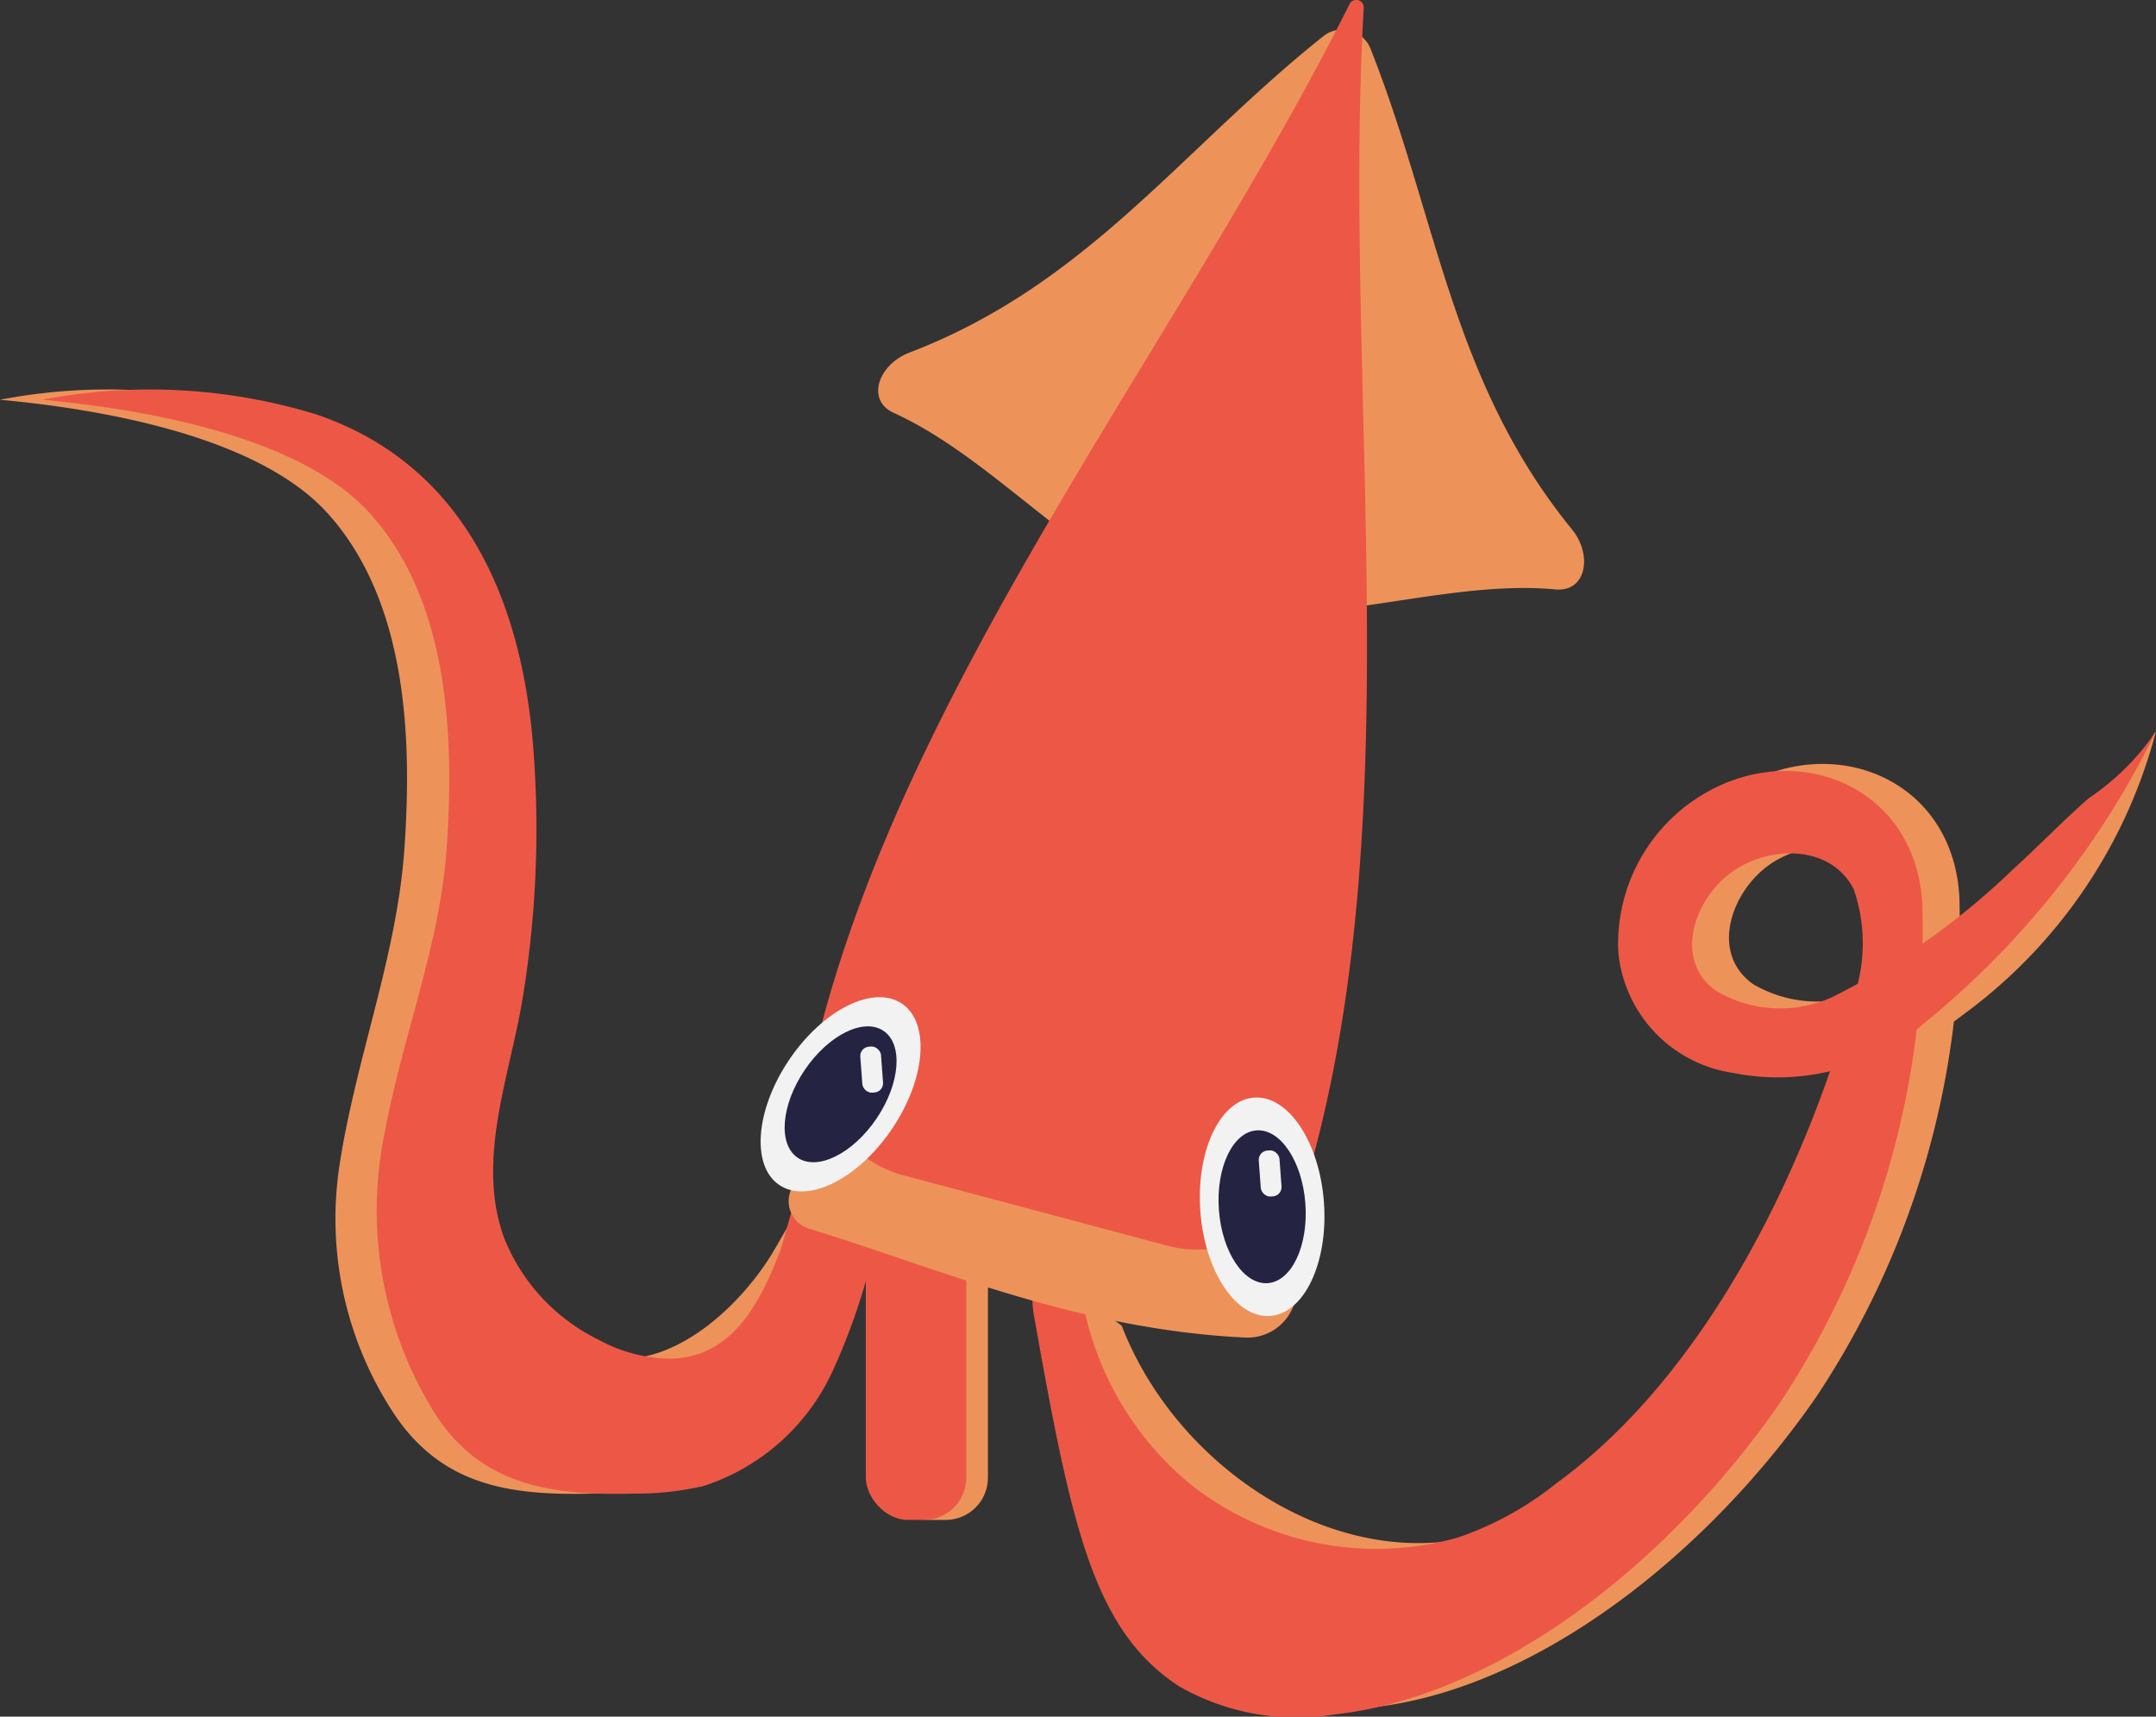 <svg id="squid" xmlns="http://www.w3.org/2000/svg" viewBox="0 0 54.358 43.282">
  <rect x="0" y="0" width="54.358" height="43.282" fill="#333333" stroke="none"/>
  <defs>
    <style>
      .cls-1 {
        fill: #ed935a;
      }

      .cls-2 {
        fill: #ed5846;
      }

      .cls-3 {
        fill: #f2f2f2;
      }

      .cls-4 {
        fill: #242342;
      }
    </style>
  </defs>
  <g id="leggies">
    <path class="cls-1" d="M20.464,30.425c-.415,0-.65.628-1.038,1.247-.689,1.1-2.055,2.477-3.554,2.584a3.363,3.363,0,0,1-1.836-.475,4.868,4.868,0,0,1-2.379-2.551c-.738-1.994.16-4.144.472-6.136a26.273,26.273,0,0,0,.231-6.533c-.346-3.637-1.826-6.885-5.456-8.116A14.345,14.345,0,0,0,0,10.079c2.5.231,6.508.9,8.277,2.881,1.98,2.212,2.115,5.624,1.92,8.427-.192,2.768-1.257,5.373-1.654,8.107a8.932,8.932,0,0,0,1.322,6.045c1.209,1.905,2.936,2.176,5.084,2.119a7.433,7.433,0,0,0,1.724-.191,5.791,5.791,0,0,0,3.24-2.864,9.01,9.01,0,0,0,1.3-3.484C21.042,30.805,20.783,30.427,20.464,30.425Z"/>
    <path class="cls-2" d="M20.7,29.069c-.4-.074-.916,2.169-1.019,2.438-.491,1.282-1.18,2.7-2.749,2.749a3.836,3.836,0,0,1-1.836-.475,4.864,4.864,0,0,1-2.379-2.551c-.738-1.994.16-4.144.472-6.136a26.273,26.273,0,0,0,.231-6.533c-.346-3.637-1.826-6.885-5.456-8.116a14.345,14.345,0,0,0-6.9-.366c2.5.231,6.508.9,8.277,2.881,1.98,2.211,2.115,5.624,1.92,8.427-.169,2.442-1.114,4.747-1.556,7.14a9.657,9.657,0,0,0,1.217,7.042c1.172,1.907,3.007,2.145,5.091,2.089a7.433,7.433,0,0,0,1.724-.191,5.428,5.428,0,0,0,3.24-2.864,16.086,16.086,0,0,0,1.281-4.249.965.965,0,0,1-.73.071C20.906,30.185,20.978,29.12,20.7,29.069Z"/>
    <rect class="cls-1" x="22.375" y="30.235" width="2.533" height="8.087" rx="1.064"/>
    <rect class="cls-2" x="21.829" y="30.235" width="2.533" height="8.087" rx="1.064"/>
    <path class="cls-1" d="M28.283,33.429c1.421,3.683,5.652,6.427,9.392,5.167a9.365,9.365,0,0,0,2.488-1.366c3.74-2.718,6.213-7.766,7.436-12.074a4.186,4.186,0,0,0,.067-2.912c-.6-1.165-2.225-1.1-3.15-.37-.891.7-1.382,2.17-.325,2.933a3.172,3.172,0,0,0,2.949.153,14.907,14.907,0,0,0,4.518-3.191,17.686,17.686,0,0,0,1.715-1.906c.73-.943.948-1.427.98-1.41a12.876,12.876,0,0,1-4.872,7.141,6.344,6.344,0,0,1-4.859,1.285,3.4,3.4,0,0,1-2.889-3.065,4.407,4.407,0,0,1,1.631-3.61c2.444-1.95,5.9-.751,6.038,2.457a21.653,21.653,0,0,1-3.6,12.545c-2.766,4-7.077,7.386-11.2,7.842a6.1,6.1,0,0,1-3.806-.636,5.5,5.5,0,0,1-2.263-2.855c-.468-1.222-.108-1.757-.767-3.626-.247-.7-.575-1.454-.575-1.454-.657-1.5-1.111-2.1-.963-2.245C26.336,32.127,26.763,32.253,28.283,33.429Z"/>
    <path class="cls-2" d="M27.2,32.123A7.843,7.843,0,0,0,29.987,37.4a7.552,7.552,0,0,0,6.759,1.369,8.127,8.127,0,0,0,2.487-1.366c3.741-2.718,6.213-7.766,7.436-12.074a4.186,4.186,0,0,0,.067-2.912c-.6-1.165-2.225-1.1-3.15-.371-.891.7-1.382,2.171-.325,2.933a3.172,3.172,0,0,0,2.949.154,18.342,18.342,0,0,0,4.518-3.191c.645-.586,1.269-1.232,1.931-1.814a6.3,6.3,0,0,0,1.694-1.679,21.79,21.79,0,0,1-5.8,7.317,5.679,5.679,0,0,1-4.858,1.285A3.4,3.4,0,0,1,40.8,23.991a4.4,4.4,0,0,1,1.63-3.61c2.444-1.95,5.9-.752,6.038,2.457a21.653,21.653,0,0,1-3.6,12.545c-2.766,4-7.077,7.385-11.2,7.841a5.987,5.987,0,0,1-3.929-.7c-2.151-1.4-2.712-3.945-3.664-9.322-.044-.246-.117-.716.149-.97A1.087,1.087,0,0,1,27.2,32.123Z"/>
  </g>
  <path class="cls-1" d="M31.378,33.723c-4.179-.2-7.725-1.742-10.936-2.732a.726.726,0,0,1-.382-1.18,8.319,8.319,0,0,0,.809-1.542,1.041,1.041,0,0,1,1.22-.675c2.992.773,5.853,1.644,9.345,2.347a1.446,1.446,0,0,1,1.182,1.088c.037.519.064,1.053.064,1.627A1.238,1.238,0,0,1,31.378,33.723Z"/>
  <path class="cls-1" d="M34.565,1.256c1.686,4.275,2.034,8.366,5.064,12.086.529.644.369,1.584-.4,1.52-2.908-.279-6.269,1.143-9.053.4s-4.991-3.649-7.651-4.856c-.7-.328-.371-1.223.409-1.518C27.412,7.172,29.752,3.8,33.343.93A.768.768,0,0,1,34.565,1.256Z"/>
  <path class="cls-2" d="M34.383.2c-.541,9.587,1.217,20.331-1.407,29.45a3.023,3.023,0,0,1-3.453,1.782l-6.835-1.823a3.022,3.022,0,0,1-2.106-3.265C22.847,17.127,29.723,8.685,34.028.1A.188.188,0,0,1,34.383.2Z"/>
  <g id="eyes">
    <ellipse class="cls-3" cx="21.194" cy="27.591" rx="2.76" ry="1.562" transform="translate(-13.535 29.681) rotate(-55.915)"/>
    <ellipse class="cls-4" cx="21.194" cy="27.591" rx="1.931" ry="1.093" transform="translate(-13.535 29.681) rotate(-55.915)"/>
    <ellipse class="cls-3" cx="31.822" cy="30.426" rx="1.562" ry="2.76" transform="translate(-2.151 2.422) rotate(-4.216)"/>
    <ellipse class="cls-4" cx="31.822" cy="30.426" rx="1.093" ry="1.931" transform="translate(-2.151 2.422) rotate(-4.216)"/>
    <g id="Layer_11" data-name="Layer 11">
      <rect class="cls-3" x="31.761" y="29.005" width="0.524" height="1.163" rx="0.234" transform="translate(-2.088 2.434) rotate(-4.216)"/>
      <rect class="cls-3" x="21.708" y="26.405" width="0.524" height="1.163" rx="0.234" transform="matrix(0.997, -0.074, 0.074, 0.997, -1.924, 1.688)"/>
    </g>
  </g>
</svg>

